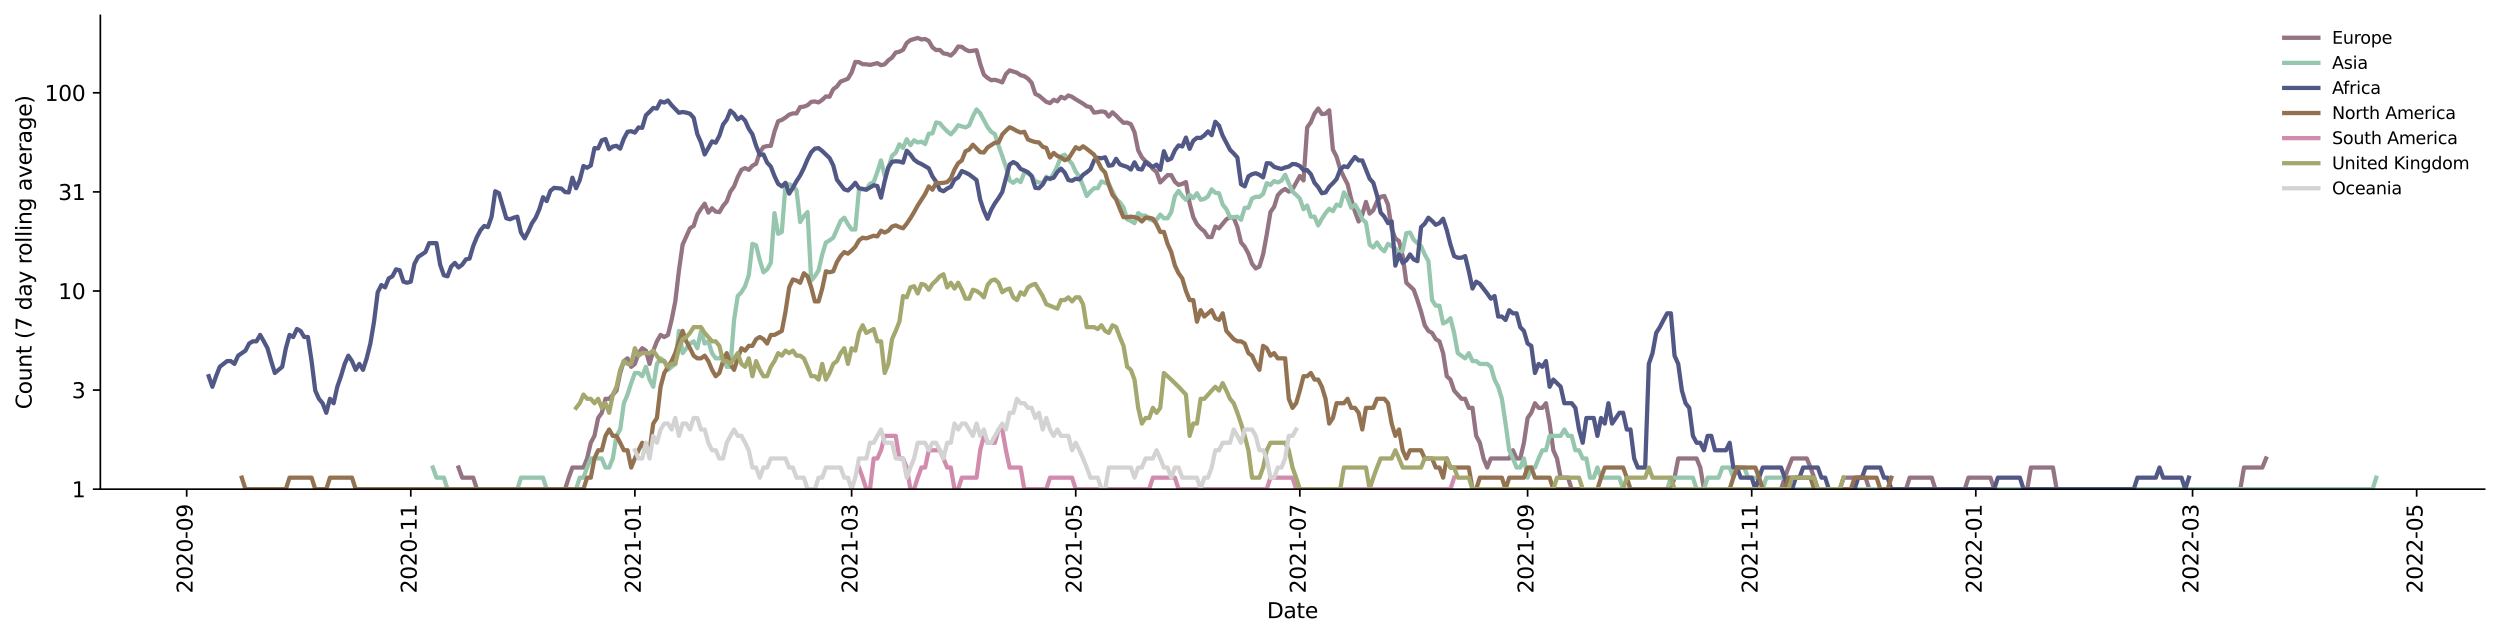 <?xml version="1.0" encoding="utf-8" standalone="no"?>
<!DOCTYPE svg PUBLIC "-//W3C//DTD SVG 1.1//EN"
  "http://www.w3.org/Graphics/SVG/1.1/DTD/svg11.dtd">
<svg xmlns:xlink="http://www.w3.org/1999/xlink" width="1170.166pt" height="298.621pt" viewBox="0 0 1170.166 298.621" xmlns="http://www.w3.org/2000/svg" version="1.1">
 <defs>
  <style type="text/css">*{stroke-linejoin: round; stroke-linecap: butt}</style>
 </defs>
 <g id="figure_1">
  <g id="patch_1">
   <path d="M 0 298.621 
L 1170.166 298.621 
L 1170.166 0 
L 0 0 
z
" style="fill: #ffffff"/>
  </g>
  <g id="axes_1">
   <g id="patch_2">
    <path d="M 46.966 228.96 
L 1162.966 228.96 
L 1162.966 7.2 
L 46.966 7.2 
z
" style="fill: #ffffff"/>
   </g>
   <g id="matplotlib.axis_1">
    <g id="xtick_1">
     <g id="line2d_1">
      <defs>
       <path id="m3bd61f43ca" d="M 0 0 
L 0 3.5 
" style="stroke: #000000; stroke-width: 0.8"/>
      </defs>
      <g>
       <use xlink:href="#m3bd61f43ca" x="87.375" y="228.96" style="stroke: #000000; stroke-width: 0.8"/>
      </g>
     </g>
     <g id="text_1">
      <!-- 2020-09 -->
      <g transform="translate(90.135 277.743)rotate(-90)scale(0.1 -0.1)">
       <defs>
        <path id="DejaVuSans-32" d="M 1228 531 
L 3431 531 
L 3431 0 
L 469 0 
L 469 531 
Q 828 903 1448 1529 
Q 2069 2156 2228 2338 
Q 2531 2678 2651 2914 
Q 2772 3150 2772 3378 
Q 2772 3750 2511 3984 
Q 2250 4219 1831 4219 
Q 1534 4219 1204 4116 
Q 875 4013 500 3803 
L 500 4441 
Q 881 4594 1212 4672 
Q 1544 4750 1819 4750 
Q 2544 4750 2975 4387 
Q 3406 4025 3406 3419 
Q 3406 3131 3298 2873 
Q 3191 2616 2906 2266 
Q 2828 2175 2409 1742 
Q 1991 1309 1228 531 
z
" transform="scale(0.016)"/>
        <path id="DejaVuSans-30" d="M 2034 4250 
Q 1547 4250 1301 3770 
Q 1056 3291 1056 2328 
Q 1056 1369 1301 889 
Q 1547 409 2034 409 
Q 2525 409 2770 889 
Q 3016 1369 3016 2328 
Q 3016 3291 2770 3770 
Q 2525 4250 2034 4250 
z
M 2034 4750 
Q 2819 4750 3233 4129 
Q 3647 3509 3647 2328 
Q 3647 1150 3233 529 
Q 2819 -91 2034 -91 
Q 1250 -91 836 529 
Q 422 1150 422 2328 
Q 422 3509 836 4129 
Q 1250 4750 2034 4750 
z
" transform="scale(0.016)"/>
        <path id="DejaVuSans-2d" d="M 313 2009 
L 1997 2009 
L 1997 1497 
L 313 1497 
L 313 2009 
z
" transform="scale(0.016)"/>
        <path id="DejaVuSans-39" d="M 703 97 
L 703 672 
Q 941 559 1184 500 
Q 1428 441 1663 441 
Q 2288 441 2617 861 
Q 2947 1281 2994 2138 
Q 2813 1869 2534 1725 
Q 2256 1581 1919 1581 
Q 1219 1581 811 2004 
Q 403 2428 403 3163 
Q 403 3881 828 4315 
Q 1253 4750 1959 4750 
Q 2769 4750 3195 4129 
Q 3622 3509 3622 2328 
Q 3622 1225 3098 567 
Q 2575 -91 1691 -91 
Q 1453 -91 1209 -44 
Q 966 3 703 97 
z
M 1959 2075 
Q 2384 2075 2632 2365 
Q 2881 2656 2881 3163 
Q 2881 3666 2632 3958 
Q 2384 4250 1959 4250 
Q 1534 4250 1286 3958 
Q 1038 3666 1038 3163 
Q 1038 2656 1286 2365 
Q 1534 2075 1959 2075 
z
" transform="scale(0.016)"/>
       </defs>
       <use xlink:href="#DejaVuSans-32"/>
       <use xlink:href="#DejaVuSans-30" x="63.623"/>
       <use xlink:href="#DejaVuSans-32" x="127.246"/>
       <use xlink:href="#DejaVuSans-30" x="190.869"/>
       <use xlink:href="#DejaVuSans-2d" x="254.492"/>
       <use xlink:href="#DejaVuSans-30" x="290.576"/>
       <use xlink:href="#DejaVuSans-39" x="354.199"/>
      </g>
     </g>
    </g>
    <g id="xtick_2">
     <g id="line2d_2">
      <g>
       <use xlink:href="#m3bd61f43ca" x="192.269" y="228.96" style="stroke: #000000; stroke-width: 0.8"/>
      </g>
     </g>
     <g id="text_2">
      <!-- 2020-11 -->
      <g transform="translate(195.029 277.743)rotate(-90)scale(0.1 -0.1)">
       <defs>
        <path id="DejaVuSans-31" d="M 794 531 
L 1825 531 
L 1825 4091 
L 703 3866 
L 703 4441 
L 1819 4666 
L 2450 4666 
L 2450 531 
L 3481 531 
L 3481 0 
L 794 0 
L 794 531 
z
" transform="scale(0.016)"/>
       </defs>
       <use xlink:href="#DejaVuSans-32"/>
       <use xlink:href="#DejaVuSans-30" x="63.623"/>
       <use xlink:href="#DejaVuSans-32" x="127.246"/>
       <use xlink:href="#DejaVuSans-30" x="190.869"/>
       <use xlink:href="#DejaVuSans-2d" x="254.492"/>
       <use xlink:href="#DejaVuSans-31" x="290.576"/>
       <use xlink:href="#DejaVuSans-31" x="354.199"/>
      </g>
     </g>
    </g>
    <g id="xtick_3">
     <g id="line2d_3">
      <g>
       <use xlink:href="#m3bd61f43ca" x="297.163" y="228.96" style="stroke: #000000; stroke-width: 0.8"/>
      </g>
     </g>
     <g id="text_3">
      <!-- 2021-01 -->
      <g transform="translate(299.922 277.743)rotate(-90)scale(0.1 -0.1)">
       <use xlink:href="#DejaVuSans-32"/>
       <use xlink:href="#DejaVuSans-30" x="63.623"/>
       <use xlink:href="#DejaVuSans-32" x="127.246"/>
       <use xlink:href="#DejaVuSans-31" x="190.869"/>
       <use xlink:href="#DejaVuSans-2d" x="254.492"/>
       <use xlink:href="#DejaVuSans-30" x="290.576"/>
       <use xlink:href="#DejaVuSans-31" x="354.199"/>
      </g>
     </g>
    </g>
    <g id="xtick_4">
     <g id="line2d_4">
      <g>
       <use xlink:href="#m3bd61f43ca" x="398.617" y="228.96" style="stroke: #000000; stroke-width: 0.8"/>
      </g>
     </g>
     <g id="text_4">
      <!-- 2021-03 -->
      <g transform="translate(401.377 277.743)rotate(-90)scale(0.1 -0.1)">
       <defs>
        <path id="DejaVuSans-33" d="M 2597 2516 
Q 3050 2419 3304 2112 
Q 3559 1806 3559 1356 
Q 3559 666 3084 287 
Q 2609 -91 1734 -91 
Q 1441 -91 1130 -33 
Q 819 25 488 141 
L 488 750 
Q 750 597 1062 519 
Q 1375 441 1716 441 
Q 2309 441 2620 675 
Q 2931 909 2931 1356 
Q 2931 1769 2642 2001 
Q 2353 2234 1838 2234 
L 1294 2234 
L 1294 2753 
L 1863 2753 
Q 2328 2753 2575 2939 
Q 2822 3125 2822 3475 
Q 2822 3834 2567 4026 
Q 2313 4219 1838 4219 
Q 1578 4219 1281 4162 
Q 984 4106 628 3988 
L 628 4550 
Q 988 4650 1302 4700 
Q 1616 4750 1894 4750 
Q 2613 4750 3031 4423 
Q 3450 4097 3450 3541 
Q 3450 3153 3228 2886 
Q 3006 2619 2597 2516 
z
" transform="scale(0.016)"/>
       </defs>
       <use xlink:href="#DejaVuSans-32"/>
       <use xlink:href="#DejaVuSans-30" x="63.623"/>
       <use xlink:href="#DejaVuSans-32" x="127.246"/>
       <use xlink:href="#DejaVuSans-31" x="190.869"/>
       <use xlink:href="#DejaVuSans-2d" x="254.492"/>
       <use xlink:href="#DejaVuSans-30" x="290.576"/>
       <use xlink:href="#DejaVuSans-33" x="354.199"/>
      </g>
     </g>
    </g>
    <g id="xtick_5">
     <g id="line2d_5">
      <g>
       <use xlink:href="#m3bd61f43ca" x="503.511" y="228.96" style="stroke: #000000; stroke-width: 0.8"/>
      </g>
     </g>
     <g id="text_5">
      <!-- 2021-05 -->
      <g transform="translate(506.27 277.743)rotate(-90)scale(0.1 -0.1)">
       <defs>
        <path id="DejaVuSans-35" d="M 691 4666 
L 3169 4666 
L 3169 4134 
L 1269 4134 
L 1269 2991 
Q 1406 3038 1543 3061 
Q 1681 3084 1819 3084 
Q 2600 3084 3056 2656 
Q 3513 2228 3513 1497 
Q 3513 744 3044 326 
Q 2575 -91 1722 -91 
Q 1428 -91 1123 -41 
Q 819 9 494 109 
L 494 744 
Q 775 591 1075 516 
Q 1375 441 1709 441 
Q 2250 441 2565 725 
Q 2881 1009 2881 1497 
Q 2881 1984 2565 2268 
Q 2250 2553 1709 2553 
Q 1456 2553 1204 2497 
Q 953 2441 691 2322 
L 691 4666 
z
" transform="scale(0.016)"/>
       </defs>
       <use xlink:href="#DejaVuSans-32"/>
       <use xlink:href="#DejaVuSans-30" x="63.623"/>
       <use xlink:href="#DejaVuSans-32" x="127.246"/>
       <use xlink:href="#DejaVuSans-31" x="190.869"/>
       <use xlink:href="#DejaVuSans-2d" x="254.492"/>
       <use xlink:href="#DejaVuSans-30" x="290.576"/>
       <use xlink:href="#DejaVuSans-35" x="354.199"/>
      </g>
     </g>
    </g>
    <g id="xtick_6">
     <g id="line2d_6">
      <g>
       <use xlink:href="#m3bd61f43ca" x="608.405" y="228.96" style="stroke: #000000; stroke-width: 0.8"/>
      </g>
     </g>
     <g id="text_6">
      <!-- 2021-07 -->
      <g transform="translate(611.164 277.743)rotate(-90)scale(0.1 -0.1)">
       <defs>
        <path id="DejaVuSans-37" d="M 525 4666 
L 3525 4666 
L 3525 4397 
L 1831 0 
L 1172 0 
L 2766 4134 
L 525 4134 
L 525 4666 
z
" transform="scale(0.016)"/>
       </defs>
       <use xlink:href="#DejaVuSans-32"/>
       <use xlink:href="#DejaVuSans-30" x="63.623"/>
       <use xlink:href="#DejaVuSans-32" x="127.246"/>
       <use xlink:href="#DejaVuSans-31" x="190.869"/>
       <use xlink:href="#DejaVuSans-2d" x="254.492"/>
       <use xlink:href="#DejaVuSans-30" x="290.576"/>
       <use xlink:href="#DejaVuSans-37" x="354.199"/>
      </g>
     </g>
    </g>
    <g id="xtick_7">
     <g id="line2d_7">
      <g>
       <use xlink:href="#m3bd61f43ca" x="715.018" y="228.96" style="stroke: #000000; stroke-width: 0.8"/>
      </g>
     </g>
     <g id="text_7">
      <!-- 2021-09 -->
      <g transform="translate(717.777 277.743)rotate(-90)scale(0.1 -0.1)">
       <use xlink:href="#DejaVuSans-32"/>
       <use xlink:href="#DejaVuSans-30" x="63.623"/>
       <use xlink:href="#DejaVuSans-32" x="127.246"/>
       <use xlink:href="#DejaVuSans-31" x="190.869"/>
       <use xlink:href="#DejaVuSans-2d" x="254.492"/>
       <use xlink:href="#DejaVuSans-30" x="290.576"/>
       <use xlink:href="#DejaVuSans-39" x="354.199"/>
      </g>
     </g>
    </g>
    <g id="xtick_8">
     <g id="line2d_8">
      <g>
       <use xlink:href="#m3bd61f43ca" x="819.912" y="228.96" style="stroke: #000000; stroke-width: 0.8"/>
      </g>
     </g>
     <g id="text_8">
      <!-- 2021-11 -->
      <g transform="translate(822.671 277.743)rotate(-90)scale(0.1 -0.1)">
       <use xlink:href="#DejaVuSans-32"/>
       <use xlink:href="#DejaVuSans-30" x="63.623"/>
       <use xlink:href="#DejaVuSans-32" x="127.246"/>
       <use xlink:href="#DejaVuSans-31" x="190.869"/>
       <use xlink:href="#DejaVuSans-2d" x="254.492"/>
       <use xlink:href="#DejaVuSans-31" x="290.576"/>
       <use xlink:href="#DejaVuSans-31" x="354.199"/>
      </g>
     </g>
    </g>
    <g id="xtick_9">
     <g id="line2d_9">
      <g>
       <use xlink:href="#m3bd61f43ca" x="924.805" y="228.96" style="stroke: #000000; stroke-width: 0.8"/>
      </g>
     </g>
     <g id="text_9">
      <!-- 2022-01 -->
      <g transform="translate(927.565 277.743)rotate(-90)scale(0.1 -0.1)">
       <use xlink:href="#DejaVuSans-32"/>
       <use xlink:href="#DejaVuSans-30" x="63.623"/>
       <use xlink:href="#DejaVuSans-32" x="127.246"/>
       <use xlink:href="#DejaVuSans-32" x="190.869"/>
       <use xlink:href="#DejaVuSans-2d" x="254.492"/>
       <use xlink:href="#DejaVuSans-30" x="290.576"/>
       <use xlink:href="#DejaVuSans-31" x="354.199"/>
      </g>
     </g>
    </g>
    <g id="xtick_10">
     <g id="line2d_10">
      <g>
       <use xlink:href="#m3bd61f43ca" x="1026.26" y="228.96" style="stroke: #000000; stroke-width: 0.8"/>
      </g>
     </g>
     <g id="text_10">
      <!-- 2022-03 -->
      <g transform="translate(1029.019 277.743)rotate(-90)scale(0.1 -0.1)">
       <use xlink:href="#DejaVuSans-32"/>
       <use xlink:href="#DejaVuSans-30" x="63.623"/>
       <use xlink:href="#DejaVuSans-32" x="127.246"/>
       <use xlink:href="#DejaVuSans-32" x="190.869"/>
       <use xlink:href="#DejaVuSans-2d" x="254.492"/>
       <use xlink:href="#DejaVuSans-30" x="290.576"/>
       <use xlink:href="#DejaVuSans-33" x="354.199"/>
      </g>
     </g>
    </g>
    <g id="xtick_11">
     <g id="line2d_11">
      <g>
       <use xlink:href="#m3bd61f43ca" x="1131.154" y="228.96" style="stroke: #000000; stroke-width: 0.8"/>
      </g>
     </g>
     <g id="text_11">
      <!-- 2022-05 -->
      <g transform="translate(1133.913 277.743)rotate(-90)scale(0.1 -0.1)">
       <use xlink:href="#DejaVuSans-32"/>
       <use xlink:href="#DejaVuSans-30" x="63.623"/>
       <use xlink:href="#DejaVuSans-32" x="127.246"/>
       <use xlink:href="#DejaVuSans-32" x="190.869"/>
       <use xlink:href="#DejaVuSans-2d" x="254.492"/>
       <use xlink:href="#DejaVuSans-30" x="290.576"/>
       <use xlink:href="#DejaVuSans-35" x="354.199"/>
      </g>
     </g>
    </g>
    <g id="text_12">
     <!-- Date -->
     <g transform="translate(593.015 289.341)scale(0.1 -0.1)">
      <defs>
       <path id="DejaVuSans-44" d="M 1259 4147 
L 1259 519 
L 2022 519 
Q 2988 519 3436 956 
Q 3884 1394 3884 2338 
Q 3884 3275 3436 3711 
Q 2988 4147 2022 4147 
L 1259 4147 
z
M 628 4666 
L 1925 4666 
Q 3281 4666 3915 4102 
Q 4550 3538 4550 2338 
Q 4550 1131 3912 565 
Q 3275 0 1925 0 
L 628 0 
L 628 4666 
z
" transform="scale(0.016)"/>
       <path id="DejaVuSans-61" d="M 2194 1759 
Q 1497 1759 1228 1600 
Q 959 1441 959 1056 
Q 959 750 1161 570 
Q 1363 391 1709 391 
Q 2188 391 2477 730 
Q 2766 1069 2766 1631 
L 2766 1759 
L 2194 1759 
z
M 3341 1997 
L 3341 0 
L 2766 0 
L 2766 531 
Q 2569 213 2275 61 
Q 1981 -91 1556 -91 
Q 1019 -91 701 211 
Q 384 513 384 1019 
Q 384 1609 779 1909 
Q 1175 2209 1959 2209 
L 2766 2209 
L 2766 2266 
Q 2766 2663 2505 2880 
Q 2244 3097 1772 3097 
Q 1472 3097 1187 3025 
Q 903 2953 641 2809 
L 641 3341 
Q 956 3463 1253 3523 
Q 1550 3584 1831 3584 
Q 2591 3584 2966 3190 
Q 3341 2797 3341 1997 
z
" transform="scale(0.016)"/>
       <path id="DejaVuSans-74" d="M 1172 4494 
L 1172 3500 
L 2356 3500 
L 2356 3053 
L 1172 3053 
L 1172 1153 
Q 1172 725 1289 603 
Q 1406 481 1766 481 
L 2356 481 
L 2356 0 
L 1766 0 
Q 1100 0 847 248 
Q 594 497 594 1153 
L 594 3053 
L 172 3053 
L 172 3500 
L 594 3500 
L 594 4494 
L 1172 4494 
z
" transform="scale(0.016)"/>
       <path id="DejaVuSans-65" d="M 3597 1894 
L 3597 1613 
L 953 1613 
Q 991 1019 1311 708 
Q 1631 397 2203 397 
Q 2534 397 2845 478 
Q 3156 559 3463 722 
L 3463 178 
Q 3153 47 2828 -22 
Q 2503 -91 2169 -91 
Q 1331 -91 842 396 
Q 353 884 353 1716 
Q 353 2575 817 3079 
Q 1281 3584 2069 3584 
Q 2775 3584 3186 3129 
Q 3597 2675 3597 1894 
z
M 3022 2063 
Q 3016 2534 2758 2815 
Q 2500 3097 2075 3097 
Q 1594 3097 1305 2825 
Q 1016 2553 972 2059 
L 3022 2063 
z
" transform="scale(0.016)"/>
      </defs>
      <use xlink:href="#DejaVuSans-44"/>
      <use xlink:href="#DejaVuSans-61" x="77.002"/>
      <use xlink:href="#DejaVuSans-74" x="138.281"/>
      <use xlink:href="#DejaVuSans-65" x="177.49"/>
     </g>
    </g>
   </g>
   <g id="matplotlib.axis_2">
    <g id="ytick_1">
     <g id="line2d_12">
      <defs>
       <path id="me5800329bf" d="M 0 0 
L -3.5 0 
" style="stroke: #000000; stroke-width: 0.8"/>
      </defs>
      <g>
       <use xlink:href="#me5800329bf" x="46.966" y="228.96" style="stroke: #000000; stroke-width: 0.8"/>
      </g>
     </g>
     <g id="text_13">
      <!-- 1 -->
      <g transform="translate(33.603 232.759)scale(0.1 -0.1)">
       <use xlink:href="#DejaVuSans-31"/>
      </g>
     </g>
    </g>
    <g id="ytick_2">
     <g id="line2d_13">
      <g>
       <use xlink:href="#me5800329bf" x="46.966" y="182.579" style="stroke: #000000; stroke-width: 0.8"/>
      </g>
     </g>
     <g id="text_14">
      <!-- 3 -->
      <g transform="translate(33.603 186.378)scale(0.1 -0.1)">
       <use xlink:href="#DejaVuSans-33"/>
      </g>
     </g>
    </g>
    <g id="ytick_3">
     <g id="line2d_14">
      <g>
       <use xlink:href="#me5800329bf" x="46.966" y="136.198" style="stroke: #000000; stroke-width: 0.8"/>
      </g>
     </g>
     <g id="text_15">
      <!-- 10 -->
      <g transform="translate(27.241 139.997)scale(0.1 -0.1)">
       <use xlink:href="#DejaVuSans-31"/>
       <use xlink:href="#DejaVuSans-30" x="63.623"/>
      </g>
     </g>
    </g>
    <g id="ytick_4">
     <g id="line2d_15">
      <g>
       <use xlink:href="#me5800329bf" x="46.966" y="89.817" style="stroke: #000000; stroke-width: 0.8"/>
      </g>
     </g>
     <g id="text_16">
      <!-- 31 -->
      <g transform="translate(27.241 93.616)scale(0.1 -0.1)">
       <use xlink:href="#DejaVuSans-33"/>
       <use xlink:href="#DejaVuSans-31" x="63.623"/>
      </g>
     </g>
    </g>
    <g id="ytick_5">
     <g id="line2d_16">
      <g>
       <use xlink:href="#me5800329bf" x="46.966" y="43.436" style="stroke: #000000; stroke-width: 0.8"/>
      </g>
     </g>
     <g id="text_17">
      <!-- 100 -->
      <g transform="translate(20.878 47.235)scale(0.1 -0.1)">
       <use xlink:href="#DejaVuSans-31"/>
       <use xlink:href="#DejaVuSans-30" x="63.623"/>
       <use xlink:href="#DejaVuSans-30" x="127.246"/>
      </g>
     </g>
    </g>
    <g id="text_18">
     <!-- Count (7 day rolling average) -->
     <g transform="translate(14.798 191.548)rotate(-90)scale(0.1 -0.1)">
      <defs>
       <path id="DejaVuSans-43" d="M 4122 4306 
L 4122 3641 
Q 3803 3938 3442 4084 
Q 3081 4231 2675 4231 
Q 1875 4231 1450 3742 
Q 1025 3253 1025 2328 
Q 1025 1406 1450 917 
Q 1875 428 2675 428 
Q 3081 428 3442 575 
Q 3803 722 4122 1019 
L 4122 359 
Q 3791 134 3420 21 
Q 3050 -91 2638 -91 
Q 1578 -91 968 557 
Q 359 1206 359 2328 
Q 359 3453 968 4101 
Q 1578 4750 2638 4750 
Q 3056 4750 3426 4639 
Q 3797 4528 4122 4306 
z
" transform="scale(0.016)"/>
       <path id="DejaVuSans-6f" d="M 1959 3097 
Q 1497 3097 1228 2736 
Q 959 2375 959 1747 
Q 959 1119 1226 758 
Q 1494 397 1959 397 
Q 2419 397 2687 759 
Q 2956 1122 2956 1747 
Q 2956 2369 2687 2733 
Q 2419 3097 1959 3097 
z
M 1959 3584 
Q 2709 3584 3137 3096 
Q 3566 2609 3566 1747 
Q 3566 888 3137 398 
Q 2709 -91 1959 -91 
Q 1206 -91 779 398 
Q 353 888 353 1747 
Q 353 2609 779 3096 
Q 1206 3584 1959 3584 
z
" transform="scale(0.016)"/>
       <path id="DejaVuSans-75" d="M 544 1381 
L 544 3500 
L 1119 3500 
L 1119 1403 
Q 1119 906 1312 657 
Q 1506 409 1894 409 
Q 2359 409 2629 706 
Q 2900 1003 2900 1516 
L 2900 3500 
L 3475 3500 
L 3475 0 
L 2900 0 
L 2900 538 
Q 2691 219 2414 64 
Q 2138 -91 1772 -91 
Q 1169 -91 856 284 
Q 544 659 544 1381 
z
M 1991 3584 
L 1991 3584 
z
" transform="scale(0.016)"/>
       <path id="DejaVuSans-6e" d="M 3513 2113 
L 3513 0 
L 2938 0 
L 2938 2094 
Q 2938 2591 2744 2837 
Q 2550 3084 2163 3084 
Q 1697 3084 1428 2787 
Q 1159 2491 1159 1978 
L 1159 0 
L 581 0 
L 581 3500 
L 1159 3500 
L 1159 2956 
Q 1366 3272 1645 3428 
Q 1925 3584 2291 3584 
Q 2894 3584 3203 3211 
Q 3513 2838 3513 2113 
z
" transform="scale(0.016)"/>
       <path id="DejaVuSans-20" transform="scale(0.016)"/>
       <path id="DejaVuSans-28" d="M 1984 4856 
Q 1566 4138 1362 3434 
Q 1159 2731 1159 2009 
Q 1159 1288 1364 580 
Q 1569 -128 1984 -844 
L 1484 -844 
Q 1016 -109 783 600 
Q 550 1309 550 2009 
Q 550 2706 781 3412 
Q 1013 4119 1484 4856 
L 1984 4856 
z
" transform="scale(0.016)"/>
       <path id="DejaVuSans-64" d="M 2906 2969 
L 2906 4863 
L 3481 4863 
L 3481 0 
L 2906 0 
L 2906 525 
Q 2725 213 2448 61 
Q 2172 -91 1784 -91 
Q 1150 -91 751 415 
Q 353 922 353 1747 
Q 353 2572 751 3078 
Q 1150 3584 1784 3584 
Q 2172 3584 2448 3432 
Q 2725 3281 2906 2969 
z
M 947 1747 
Q 947 1113 1208 752 
Q 1469 391 1925 391 
Q 2381 391 2643 752 
Q 2906 1113 2906 1747 
Q 2906 2381 2643 2742 
Q 2381 3103 1925 3103 
Q 1469 3103 1208 2742 
Q 947 2381 947 1747 
z
" transform="scale(0.016)"/>
       <path id="DejaVuSans-79" d="M 2059 -325 
Q 1816 -950 1584 -1140 
Q 1353 -1331 966 -1331 
L 506 -1331 
L 506 -850 
L 844 -850 
Q 1081 -850 1212 -737 
Q 1344 -625 1503 -206 
L 1606 56 
L 191 3500 
L 800 3500 
L 1894 763 
L 2988 3500 
L 3597 3500 
L 2059 -325 
z
" transform="scale(0.016)"/>
       <path id="DejaVuSans-72" d="M 2631 2963 
Q 2534 3019 2420 3045 
Q 2306 3072 2169 3072 
Q 1681 3072 1420 2755 
Q 1159 2438 1159 1844 
L 1159 0 
L 581 0 
L 581 3500 
L 1159 3500 
L 1159 2956 
Q 1341 3275 1631 3429 
Q 1922 3584 2338 3584 
Q 2397 3584 2469 3576 
Q 2541 3569 2628 3553 
L 2631 2963 
z
" transform="scale(0.016)"/>
       <path id="DejaVuSans-6c" d="M 603 4863 
L 1178 4863 
L 1178 0 
L 603 0 
L 603 4863 
z
" transform="scale(0.016)"/>
       <path id="DejaVuSans-69" d="M 603 3500 
L 1178 3500 
L 1178 0 
L 603 0 
L 603 3500 
z
M 603 4863 
L 1178 4863 
L 1178 4134 
L 603 4134 
L 603 4863 
z
" transform="scale(0.016)"/>
       <path id="DejaVuSans-67" d="M 2906 1791 
Q 2906 2416 2648 2759 
Q 2391 3103 1925 3103 
Q 1463 3103 1205 2759 
Q 947 2416 947 1791 
Q 947 1169 1205 825 
Q 1463 481 1925 481 
Q 2391 481 2648 825 
Q 2906 1169 2906 1791 
z
M 3481 434 
Q 3481 -459 3084 -895 
Q 2688 -1331 1869 -1331 
Q 1566 -1331 1297 -1286 
Q 1028 -1241 775 -1147 
L 775 -588 
Q 1028 -725 1275 -790 
Q 1522 -856 1778 -856 
Q 2344 -856 2625 -561 
Q 2906 -266 2906 331 
L 2906 616 
Q 2728 306 2450 153 
Q 2172 0 1784 0 
Q 1141 0 747 490 
Q 353 981 353 1791 
Q 353 2603 747 3093 
Q 1141 3584 1784 3584 
Q 2172 3584 2450 3431 
Q 2728 3278 2906 2969 
L 2906 3500 
L 3481 3500 
L 3481 434 
z
" transform="scale(0.016)"/>
       <path id="DejaVuSans-76" d="M 191 3500 
L 800 3500 
L 1894 563 
L 2988 3500 
L 3597 3500 
L 2284 0 
L 1503 0 
L 191 3500 
z
" transform="scale(0.016)"/>
       <path id="DejaVuSans-29" d="M 513 4856 
L 1013 4856 
Q 1481 4119 1714 3412 
Q 1947 2706 1947 2009 
Q 1947 1309 1714 600 
Q 1481 -109 1013 -844 
L 513 -844 
Q 928 -128 1133 580 
Q 1338 1288 1338 2009 
Q 1338 2731 1133 3434 
Q 928 4138 513 4856 
z
" transform="scale(0.016)"/>
      </defs>
      <use xlink:href="#DejaVuSans-43"/>
      <use xlink:href="#DejaVuSans-6f" x="69.824"/>
      <use xlink:href="#DejaVuSans-75" x="131.006"/>
      <use xlink:href="#DejaVuSans-6e" x="194.385"/>
      <use xlink:href="#DejaVuSans-74" x="257.764"/>
      <use xlink:href="#DejaVuSans-20" x="296.973"/>
      <use xlink:href="#DejaVuSans-28" x="328.76"/>
      <use xlink:href="#DejaVuSans-37" x="367.773"/>
      <use xlink:href="#DejaVuSans-20" x="431.396"/>
      <use xlink:href="#DejaVuSans-64" x="463.184"/>
      <use xlink:href="#DejaVuSans-61" x="526.66"/>
      <use xlink:href="#DejaVuSans-79" x="587.939"/>
      <use xlink:href="#DejaVuSans-20" x="647.119"/>
      <use xlink:href="#DejaVuSans-72" x="678.906"/>
      <use xlink:href="#DejaVuSans-6f" x="717.77"/>
      <use xlink:href="#DejaVuSans-6c" x="778.951"/>
      <use xlink:href="#DejaVuSans-6c" x="806.734"/>
      <use xlink:href="#DejaVuSans-69" x="834.518"/>
      <use xlink:href="#DejaVuSans-6e" x="862.301"/>
      <use xlink:href="#DejaVuSans-67" x="925.68"/>
      <use xlink:href="#DejaVuSans-20" x="989.156"/>
      <use xlink:href="#DejaVuSans-61" x="1020.943"/>
      <use xlink:href="#DejaVuSans-76" x="1082.223"/>
      <use xlink:href="#DejaVuSans-65" x="1141.402"/>
      <use xlink:href="#DejaVuSans-72" x="1202.926"/>
      <use xlink:href="#DejaVuSans-61" x="1244.039"/>
      <use xlink:href="#DejaVuSans-67" x="1305.318"/>
      <use xlink:href="#DejaVuSans-65" x="1368.795"/>
      <use xlink:href="#DejaVuSans-29" x="1430.318"/>
     </g>
    </g>
   </g>
   <g id="line2d_17">
    <path d="M 214.624 218.836 
L 216.343 223.581 
L 221.502 223.581 
L 223.221 228.96 
L 264.491 228.96 
L 266.211 223.581 
L 267.93 218.836 
L 273.089 218.836 
L 274.808 214.591 
L 276.528 207.246 
L 278.248 204.021 
L 279.967 195.656 
L 281.687 193.214 
L 283.406 186.667 
L 285.126 186.667 
L 288.565 182.827 
L 290.285 174.577 
L 292.004 169.011 
L 293.724 167.732 
L 295.443 171.698 
L 297.163 170.332 
L 298.882 165.29 
L 300.602 162.987 
L 302.322 164.122 
L 304.041 170.332 
L 305.761 164.122 
L 307.48 159.763 
L 309.2 156.777 
L 310.919 157.748 
L 312.639 156.777 
L 314.359 149.753 
L 316.078 141.087 
L 317.798 126.523 
L 319.517 114.484 
L 322.956 106.86 
L 324.676 105.764 
L 326.396 100.452 
L 328.115 97.704 
L 329.835 95.34 
L 331.554 99.515 
L 333.274 97.483 
L 334.993 99.054 
L 336.713 99.284 
L 338.432 96.397 
L 340.152 94.309 
L 341.872 89.7 
L 343.591 87.237 
L 345.311 82.873 
L 347.03 79.495 
L 348.75 78.659 
L 350.469 79.495 
L 352.189 77.57 
L 353.909 76.641 
L 355.628 71.36 
L 357.348 68.796 
L 359.067 68.366 
L 360.787 68.259 
L 362.506 61.595 
L 364.226 56.75 
L 365.946 56.114 
L 367.665 55.025 
L 369.385 53.667 
L 371.104 53.078 
L 372.824 53.078 
L 374.543 50.119 
L 376.263 49.915 
L 377.983 49.245 
L 379.702 47.68 
L 381.422 47.489 
L 383.141 47.937 
L 384.861 46.732 
L 386.58 45.14 
L 388.3 45.26 
L 390.02 41.745 
L 391.739 40.495 
L 393.459 38.157 
L 395.178 37.556 
L 396.898 36.817 
L 398.617 33.943 
L 400.337 28.986 
L 402.057 29.107 
L 403.776 30.045 
L 405.496 30.087 
L 407.215 30.377 
L 410.654 29.553 
L 412.374 30.502 
L 414.094 30.087 
L 415.813 28.229 
L 417.533 26.948 
L 419.252 24.573 
L 420.972 24.214 
L 422.691 23.331 
L 424.411 20.109 
L 426.13 18.777 
L 429.57 17.76 
L 431.289 18.466 
L 433.009 18.25 
L 434.728 19.153 
L 436.448 22.16 
L 438.167 23.436 
L 439.887 23.366 
L 441.607 25.008 
L 443.326 25.264 
L 445.046 26.003 
L 446.765 24.357 
L 448.485 21.789 
L 450.204 21.924 
L 451.924 23.226 
L 453.644 23.965 
L 457.083 23.506 
L 458.802 29.922 
L 460.522 34.956 
L 462.241 36.476 
L 463.961 37.556 
L 465.681 37.357 
L 467.4 37.855 
L 469.12 38.563 
L 470.839 34.677 
L 472.559 32.955 
L 475.998 34.034 
L 477.718 35.19 
L 479.437 35.661 
L 481.157 36.817 
L 482.876 38.767 
L 484.596 43.957 
L 486.315 44.782 
L 489.755 47.68 
L 491.474 48.26 
L 493.194 46.732 
L 494.913 47.425 
L 496.633 45.321 
L 498.352 46.112 
L 500.072 44.663 
L 501.792 45.321 
L 503.511 46.483 
L 506.95 48.52 
L 508.67 49.78 
L 510.389 50.119 
L 512.109 52.714 
L 513.828 52.497 
L 515.548 52.138 
L 517.268 52.425 
L 518.987 54.567 
L 520.707 52.569 
L 522.426 54.115 
L 524.146 55.878 
L 525.865 57.477 
L 527.585 57.396 
L 529.305 58.135 
L 531.024 61.867 
L 532.744 70.337 
L 534.463 73.608 
L 536.183 75.477 
L 537.902 76.641 
L 539.622 79.075 
L 541.342 80.494 
L 543.061 85.401 
L 546.5 81.964 
L 548.22 81.964 
L 549.939 85.076 
L 551.659 86.56 
L 553.379 86.059 
L 555.098 85.239 
L 556.818 95.132 
L 558.537 101.654 
L 560.257 104.961 
L 561.976 106.86 
L 563.696 108.274 
L 565.416 110.95 
L 567.135 110.95 
L 568.855 106.035 
L 570.574 106.86 
L 574.013 102.643 
L 575.733 101.654 
L 577.453 101.899 
L 579.172 106.308 
L 580.892 113.489 
L 582.611 115.504 
L 584.331 118.728 
L 586.05 123.473 
L 587.77 125.628 
L 589.49 124.752 
L 591.209 119.103 
L 592.929 109.739 
L 594.648 99.284 
L 596.368 96.828 
L 598.087 91.368 
L 599.807 89.519 
L 601.526 88.45 
L 603.246 89.7 
L 604.966 88.626 
L 608.405 82.416 
L 610.124 84.434 
L 611.844 59.655 
L 613.563 57.233 
L 615.283 53.151 
L 617.003 50.804 
L 618.722 53.371 
L 620.442 53.224 
L 622.161 51.642 
L 623.881 70.002 
L 625.6 73.366 
L 627.32 79.215 
L 629.04 82.873 
L 630.759 86.225 
L 632.479 93.305 
L 634.198 99.054 
L 635.918 103.657 
L 637.637 100.452 
L 639.357 94.513 
L 641.077 99.981 
L 642.796 98.374 
L 644.516 94.309 
L 646.235 92.131 
L 647.955 91.748 
L 649.674 95.76 
L 651.394 107.139 
L 653.114 111.57 
L 654.833 112.839 
L 656.553 119.863 
L 658.272 132.358 
L 661.711 135.626 
L 663.431 140.442 
L 665.151 145.913 
L 666.87 152.246 
L 668.59 154.903 
L 670.309 155.829 
L 672.029 158.743 
L 673.748 159.763 
L 675.468 165.29 
L 677.188 176.097 
L 678.907 177.677 
L 680.627 182.827 
L 684.066 186.667 
L 685.785 186.667 
L 687.505 190.911 
L 689.224 190.911 
L 690.944 204.021 
L 692.664 207.246 
L 694.383 214.591 
L 696.103 218.836 
L 697.822 214.591 
L 706.42 214.591 
L 708.14 210.751 
L 709.859 214.591 
L 711.579 214.591 
L 713.298 207.246 
L 715.018 195.656 
L 716.738 193.214 
L 718.457 188.733 
L 720.177 190.911 
L 721.896 190.911 
L 723.616 188.733 
L 725.335 198.256 
L 727.055 210.751 
L 728.775 214.591 
L 730.494 223.581 
L 733.933 223.581 
L 735.653 228.96 
L 782.081 228.96 
L 783.801 223.581 
L 785.52 214.591 
L 794.118 214.591 
L 795.838 218.836 
L 797.557 228.96 
L 833.668 228.96 
L 835.388 223.581 
L 837.107 218.836 
L 838.827 214.591 
L 845.705 214.591 
L 847.425 218.836 
L 849.144 223.581 
L 850.864 228.96 
L 861.181 228.96 
L 862.901 223.581 
L 873.218 223.581 
L 874.938 228.96 
L 892.134 228.96 
L 893.853 223.581 
L 904.171 223.581 
L 905.89 228.96 
L 919.647 228.96 
L 921.366 223.581 
L 931.684 223.581 
L 933.403 228.96 
L 948.879 228.96 
L 950.599 218.836 
L 960.916 218.836 
L 962.636 228.96 
L 1048.614 228.96 
L 1050.334 218.836 
L 1058.932 218.836 
L 1060.651 214.591 
L 1060.651 214.591 
" clip-path="url(#p41c1fcced4)" style="fill: none; stroke: #947383; stroke-width: 2; stroke-linecap: square"/>
   </g>
   <g id="line2d_18">
    <path d="M 202.587 218.836 
L 204.306 223.581 
L 207.745 223.581 
L 209.465 228.96 
L 242.137 228.96 
L 243.856 223.581 
L 254.174 223.581 
L 255.893 228.96 
L 269.65 228.96 
L 271.369 223.581 
L 273.089 223.581 
L 274.808 218.836 
L 276.528 214.591 
L 281.687 214.591 
L 283.406 218.836 
L 285.126 218.836 
L 286.845 214.591 
L 288.565 204.021 
L 290.285 201.036 
L 292.004 188.733 
L 293.724 184.701 
L 295.443 179.322 
L 297.163 174.577 
L 298.882 174.577 
L 300.602 176.097 
L 302.322 171.698 
L 304.041 177.677 
L 305.761 181.036 
L 307.48 170.332 
L 309.2 167.732 
L 310.919 169.011 
L 312.639 173.112 
L 316.078 170.332 
L 317.798 154.903 
L 319.517 165.29 
L 322.956 160.809 
L 324.676 159.763 
L 326.396 162.987 
L 328.115 154.903 
L 329.835 160.809 
L 331.554 159.763 
L 333.274 165.29 
L 334.993 167.732 
L 336.713 167.732 
L 338.432 166.492 
L 340.152 171.698 
L 341.872 171.698 
L 343.591 149.753 
L 345.311 138.568 
L 347.03 136.777 
L 348.75 133.959 
L 350.469 128.853 
L 352.189 114.149 
L 353.909 114.821 
L 355.628 121.829 
L 357.348 127.439 
L 359.067 126.073 
L 360.787 123.056 
L 362.506 99.747 
L 364.226 109.441 
L 365.946 108.562 
L 367.665 86.56 
L 369.385 86.225 
L 371.104 87.066 
L 372.824 88.981 
L 374.543 103.914 
L 376.263 101.169 
L 377.983 99.284 
L 379.702 131.325 
L 381.422 129.335 
L 383.141 126.523 
L 384.861 119.103 
L 386.58 113.489 
L 388.3 112.518 
L 390.02 111.259 
L 393.459 103.401 
L 395.178 101.899 
L 396.898 104.961 
L 398.617 107.419 
L 400.337 107.419 
L 402.057 88.803 
L 403.776 88.45 
L 405.496 88.626 
L 407.215 86.059 
L 408.935 85.239 
L 410.654 80.494 
L 412.374 75.096 
L 414.094 82.265 
L 415.813 78.659 
L 417.533 72.885 
L 419.252 71.475 
L 420.972 67.52 
L 422.691 69.23 
L 424.411 65.183 
L 426.13 67.941 
L 427.85 65.679 
L 429.57 66.692 
L 431.289 66.284 
L 433.009 67.416 
L 434.728 62.601 
L 436.448 62.416 
L 438.167 57.314 
L 439.887 57.641 
L 441.607 59.741 
L 443.326 61.415 
L 445.046 62.88 
L 446.765 61.057 
L 448.485 58.635 
L 451.924 59.655 
L 453.644 58.719 
L 455.363 54.492 
L 457.083 51.22 
L 458.802 53.005 
L 462.241 59.484 
L 463.961 61.685 
L 465.681 62.787 
L 467.4 68.259 
L 469.12 73.004 
L 470.839 78.111 
L 472.559 84.434 
L 474.278 85.565 
L 475.998 84.117 
L 477.718 85.239 
L 479.437 80.783 
L 481.157 81.075 
L 482.876 82.265 
L 484.596 84.915 
L 486.315 85.401 
L 488.035 85.729 
L 489.755 82.72 
L 491.474 83.96 
L 493.194 81.222 
L 494.913 77.704 
L 496.633 73.124 
L 498.352 72.409 
L 500.072 74.719 
L 501.792 76.641 
L 503.511 80.349 
L 505.231 82.72 
L 506.95 87.066 
L 508.67 91.748 
L 510.389 89.7 
L 512.109 88.099 
L 513.828 88.099 
L 515.548 84.915 
L 517.268 85.565 
L 518.987 86.059 
L 522.426 93.107 
L 524.146 94.718 
L 525.865 97.045 
L 527.585 102.643 
L 529.305 103.401 
L 531.024 104.434 
L 532.744 99.747 
L 534.463 100.929 
L 536.183 100.929 
L 537.902 102.643 
L 539.622 103.147 
L 541.342 102.894 
L 543.061 100.452 
L 544.781 102.146 
L 546.5 102.146 
L 548.22 99.284 
L 549.939 91.748 
L 551.659 89.339 
L 553.379 91.748 
L 555.098 93.504 
L 556.818 91.179 
L 558.537 92.714 
L 560.257 90.433 
L 561.976 93.504 
L 563.696 93.107 
L 565.416 91.939 
L 567.135 88.626 
L 568.855 90.248 
L 570.574 90.433 
L 572.294 95.76 
L 574.013 97.926 
L 575.733 101.654 
L 577.453 101.654 
L 579.172 101.411 
L 580.892 102.894 
L 582.611 97.264 
L 584.331 97.264 
L 586.05 92.91 
L 587.77 92.131 
L 589.49 92.131 
L 591.209 90.804 
L 592.929 85.729 
L 594.648 86.56 
L 596.368 84.754 
L 598.087 85.401 
L 599.807 84.594 
L 601.526 81.815 
L 604.966 89.7 
L 606.685 91.179 
L 608.405 92.91 
L 610.124 97.926 
L 611.844 96.184 
L 613.563 101.411 
L 615.283 101.411 
L 617.003 105.494 
L 618.722 102.394 
L 620.442 99.747 
L 622.161 97.704 
L 623.881 98.826 
L 625.6 95.76 
L 627.32 96.397 
L 629.04 90.065 
L 630.759 92.714 
L 632.479 97.264 
L 634.198 95.76 
L 635.918 98.599 
L 637.637 102.643 
L 639.357 104.173 
L 641.077 114.484 
L 642.796 115.85 
L 644.516 113.489 
L 646.235 116.198 
L 647.955 117.625 
L 649.674 114.149 
L 653.114 116.198 
L 654.833 118.357 
L 656.553 117.263 
L 658.272 109.146 
L 659.992 108.853 
L 661.711 112.2 
L 663.431 113.818 
L 665.151 115.161 
L 666.87 119.103 
L 668.59 122.234 
L 670.309 140.442 
L 672.029 143.085 
L 673.748 143.085 
L 675.468 151.398 
L 677.188 150.567 
L 678.907 148.955 
L 680.627 155.829 
L 682.346 165.29 
L 685.785 167.732 
L 687.505 165.29 
L 689.224 169.011 
L 690.944 169.011 
L 692.664 170.332 
L 696.103 170.332 
L 697.822 171.698 
L 699.542 177.677 
L 701.261 181.036 
L 702.981 186.667 
L 704.701 198.256 
L 706.42 210.751 
L 708.14 214.591 
L 709.859 218.836 
L 711.579 218.836 
L 713.298 214.591 
L 715.018 223.581 
L 716.738 218.836 
L 718.457 218.836 
L 720.177 214.591 
L 721.896 210.751 
L 723.616 210.751 
L 725.335 204.021 
L 730.494 204.021 
L 732.214 201.036 
L 733.933 204.021 
L 735.653 204.021 
L 737.372 210.751 
L 739.092 210.751 
L 740.812 214.591 
L 742.531 214.591 
L 744.251 223.581 
L 745.97 223.581 
L 747.69 218.836 
L 749.409 223.581 
L 758.007 223.581 
L 759.727 228.96 
L 780.362 228.96 
L 782.081 223.581 
L 792.399 223.581 
L 794.118 228.96 
L 797.557 228.96 
L 799.277 223.581 
L 804.436 223.581 
L 806.155 218.836 
L 809.594 218.836 
L 811.314 223.581 
L 813.033 218.836 
L 816.473 218.836 
L 818.192 223.581 
L 823.351 223.581 
L 825.07 228.96 
L 826.79 223.581 
L 837.107 223.581 
L 838.827 228.96 
L 1110.519 228.96 
L 1112.238 223.581 
L 1112.238 223.581 
" clip-path="url(#p41c1fcced4)" style="fill: none; stroke: #96c6ad; stroke-width: 2; stroke-linecap: square"/>
   </g>
   <g id="line2d_19">
    <path d="M 97.693 176.097 
L 99.412 181.036 
L 101.132 176.097 
L 102.852 171.698 
L 106.291 169.011 
L 108.01 169.011 
L 109.73 170.332 
L 111.449 166.492 
L 114.889 164.122 
L 116.608 160.809 
L 118.328 159.763 
L 120.047 159.763 
L 121.767 156.777 
L 123.486 159.763 
L 125.206 162.987 
L 126.926 169.011 
L 128.645 174.577 
L 132.084 171.698 
L 133.804 162.987 
L 135.523 156.777 
L 137.243 157.748 
L 138.963 153.998 
L 140.682 154.903 
L 142.402 157.748 
L 144.121 157.748 
L 145.841 169.011 
L 147.56 182.827 
L 149.28 186.667 
L 151 188.733 
L 152.719 193.214 
L 154.439 186.667 
L 156.158 188.733 
L 157.878 181.036 
L 159.597 176.097 
L 161.317 170.332 
L 163.037 166.492 
L 164.756 169.011 
L 166.476 173.112 
L 168.195 170.332 
L 169.915 173.112 
L 171.634 167.732 
L 173.354 160.809 
L 175.073 150.567 
L 176.793 136.777 
L 178.513 133.418 
L 180.232 134.507 
L 181.952 130.318 
L 183.671 129.335 
L 185.391 126.073 
L 187.11 126.523 
L 188.83 131.838 
L 190.55 132.358 
L 192.269 131.838 
L 193.989 123.473 
L 195.708 120.249 
L 199.147 117.989 
L 200.867 113.818 
L 204.306 113.818 
L 206.026 123.895 
L 207.745 128.853 
L 209.465 129.335 
L 211.184 124.752 
L 212.904 123.056 
L 214.624 125.188 
L 216.343 123.895 
L 218.063 121.428 
L 219.782 121.031 
L 221.502 115.161 
L 223.221 110.95 
L 224.941 107.702 
L 226.661 105.764 
L 228.38 106.308 
L 230.1 101.411 
L 231.819 89.519 
L 233.539 90.433 
L 236.978 102.146 
L 238.698 102.643 
L 240.417 101.899 
L 242.137 101.411 
L 243.856 108.853 
L 245.576 111.57 
L 247.295 108.274 
L 249.015 104.434 
L 250.734 101.899 
L 252.454 97.926 
L 254.174 92.325 
L 255.893 94.107 
L 257.613 89.339 
L 259.332 87.925 
L 262.771 88.274 
L 264.491 89.882 
L 266.211 90.065 
L 267.93 83.18 
L 269.65 88.099 
L 271.369 84.276 
L 273.089 77.704 
L 274.808 78.521 
L 276.528 77.436 
L 278.248 69.339 
L 279.967 69.449 
L 281.687 65.679 
L 283.406 65.084 
L 285.126 69.891 
L 286.845 68.58 
L 288.565 68.259 
L 290.285 69.559 
L 292.004 64.887 
L 293.724 61.685 
L 295.443 61.415 
L 297.163 62.049 
L 298.882 59.655 
L 300.602 59.828 
L 302.322 53.965 
L 304.041 52.353 
L 305.761 50.528 
L 307.48 50.804 
L 309.2 47.425 
L 310.919 48.001 
L 312.639 47.046 
L 314.359 49.245 
L 317.798 52.787 
L 319.517 52.425 
L 321.237 52.714 
L 322.956 53.224 
L 324.676 55.102 
L 326.396 62.787 
L 328.115 66.692 
L 329.835 72.291 
L 333.274 66.182 
L 334.993 66.794 
L 336.713 63.538 
L 338.432 58.301 
L 340.152 56.035 
L 341.872 51.783 
L 343.591 53.298 
L 345.311 55.957 
L 347.03 54.643 
L 348.75 56.431 
L 350.469 60.262 
L 352.189 62.88 
L 353.909 68.259 
L 355.628 72.409 
L 357.348 72.291 
L 359.067 76.119 
L 360.787 77.975 
L 362.506 82.416 
L 364.226 86.059 
L 365.946 87.237 
L 367.665 85.565 
L 369.385 90.618 
L 371.104 87.925 
L 372.824 84.754 
L 374.543 82.114 
L 376.263 78.659 
L 377.983 74.594 
L 379.702 71.245 
L 381.422 69.559 
L 383.141 69.339 
L 384.861 70.675 
L 388.3 73.975 
L 390.02 77.436 
L 391.739 84.117 
L 395.178 88.626 
L 396.898 89.16 
L 398.617 87.58 
L 400.337 85.565 
L 402.057 88.099 
L 405.496 88.803 
L 408.935 86.728 
L 410.654 87.066 
L 412.374 92.519 
L 414.094 84.754 
L 415.813 78.247 
L 417.533 75.732 
L 419.252 75.477 
L 420.972 75.604 
L 422.691 76.119 
L 424.411 70.562 
L 426.13 72.291 
L 427.85 74.719 
L 429.57 75.99 
L 431.289 76.772 
L 434.728 78.797 
L 436.448 82.568 
L 438.167 85.076 
L 439.887 88.803 
L 441.607 89.519 
L 443.326 88.274 
L 445.046 87.408 
L 446.765 84.117 
L 448.485 83.026 
L 450.204 80.063 
L 451.924 80.783 
L 453.644 81.666 
L 457.083 84.276 
L 458.802 93.504 
L 460.522 98.599 
L 462.241 102.394 
L 463.961 98.149 
L 465.681 95.132 
L 467.4 92.714 
L 469.12 89.882 
L 472.559 77.036 
L 474.278 75.861 
L 475.998 76.772 
L 477.718 79.075 
L 479.437 79.778 
L 481.157 80.638 
L 482.876 82.416 
L 484.596 87.925 
L 486.315 88.099 
L 488.035 86.392 
L 489.755 83.335 
L 491.474 83.646 
L 493.194 83.18 
L 494.913 80.494 
L 496.633 78.936 
L 498.352 80.783 
L 500.072 84.276 
L 501.792 84.594 
L 503.511 83.646 
L 505.231 83.96 
L 506.95 81.815 
L 508.67 80.638 
L 510.389 79.215 
L 512.109 75.096 
L 513.828 73.853 
L 515.548 74.098 
L 517.268 73.608 
L 518.987 77.57 
L 520.707 77.302 
L 522.426 74.345 
L 524.146 76.904 
L 525.865 77.57 
L 527.585 78.111 
L 529.305 79.355 
L 531.024 75.99 
L 532.744 79.075 
L 534.463 79.355 
L 536.183 75.861 
L 537.902 77.302 
L 539.622 78.111 
L 541.342 77.036 
L 543.061 79.495 
L 544.781 70.788 
L 546.5 74.97 
L 548.22 74.222 
L 549.939 70.337 
L 551.659 68.047 
L 553.379 68.58 
L 555.098 64.4 
L 556.818 69.669 
L 558.537 65.88 
L 560.257 64.497 
L 561.976 64.594 
L 563.696 63.349 
L 565.416 61.505 
L 567.135 63.255 
L 568.855 56.991 
L 570.574 58.804 
L 572.294 63.538 
L 575.733 70.113 
L 577.453 71.823 
L 579.172 73.73 
L 580.892 86.225 
L 582.611 87.237 
L 584.331 82.568 
L 586.05 81.517 
L 587.77 81.075 
L 589.49 81.815 
L 591.209 83.026 
L 592.929 76.379 
L 594.648 76.51 
L 596.368 78.111 
L 598.087 78.659 
L 599.807 79.075 
L 601.526 78.384 
L 603.246 77.975 
L 604.966 76.772 
L 606.685 76.904 
L 608.405 77.704 
L 610.124 79.636 
L 611.844 79.636 
L 613.563 81.517 
L 615.283 85.565 
L 617.003 87.58 
L 618.722 90.433 
L 620.442 90.065 
L 622.161 87.408 
L 623.881 85.729 
L 625.6 83.802 
L 627.32 79.355 
L 629.04 77.839 
L 630.759 78.247 
L 632.479 75.732 
L 634.198 73.487 
L 635.918 75.096 
L 637.637 75.096 
L 641.077 83.646 
L 642.796 85.565 
L 644.516 91.368 
L 646.235 99.515 
L 647.955 101.411 
L 649.674 104.434 
L 651.394 103.657 
L 653.114 124.321 
L 654.833 119.103 
L 656.553 123.056 
L 658.272 121.829 
L 659.992 119.103 
L 661.711 121.428 
L 663.431 122.234 
L 665.151 106.308 
L 666.87 104.696 
L 668.59 101.899 
L 670.309 103.401 
L 672.029 105.226 
L 673.748 104.434 
L 675.468 102.394 
L 677.188 107.702 
L 678.907 114.484 
L 680.627 119.863 
L 682.346 120.638 
L 684.066 120.638 
L 685.785 119.863 
L 687.505 126.979 
L 689.224 135.063 
L 690.944 131.838 
L 692.664 132.885 
L 696.103 137.366 
L 697.822 139.808 
L 699.542 138.568 
L 701.261 148.173 
L 702.981 148.173 
L 704.701 149.753 
L 706.42 145.187 
L 708.14 146.653 
L 709.859 146.653 
L 711.579 153.112 
L 713.298 154.903 
L 715.018 160.809 
L 716.738 161.883 
L 718.457 174.577 
L 720.177 170.332 
L 721.896 171.698 
L 723.616 169.011 
L 725.335 181.036 
L 727.055 177.677 
L 730.494 181.036 
L 732.214 188.733 
L 735.653 188.733 
L 737.372 190.911 
L 739.092 201.036 
L 740.812 207.246 
L 742.531 195.656 
L 745.97 195.656 
L 747.69 204.021 
L 749.409 195.656 
L 751.129 198.256 
L 752.849 188.733 
L 754.568 198.256 
L 758.007 193.214 
L 759.727 193.214 
L 761.446 201.036 
L 763.166 201.036 
L 764.886 214.591 
L 766.605 218.836 
L 770.044 218.836 
L 771.764 170.332 
L 773.483 165.29 
L 775.203 155.829 
L 776.922 153.112 
L 778.642 149.753 
L 780.362 146.653 
L 782.081 146.653 
L 783.801 166.492 
L 785.52 170.332 
L 787.24 182.827 
L 788.959 188.733 
L 790.679 190.911 
L 792.399 204.021 
L 794.118 207.246 
L 795.838 207.246 
L 797.557 210.751 
L 799.277 204.021 
L 800.996 204.021 
L 802.716 210.751 
L 807.875 210.751 
L 809.594 207.246 
L 811.314 218.836 
L 813.033 218.836 
L 814.753 223.581 
L 819.912 223.581 
L 821.631 228.96 
L 823.351 223.581 
L 825.07 218.836 
L 833.668 218.836 
L 835.388 223.581 
L 837.107 228.96 
L 838.827 228.96 
L 840.547 223.581 
L 842.266 223.581 
L 843.986 218.836 
L 850.864 218.836 
L 852.583 223.581 
L 854.303 223.581 
L 856.023 228.96 
L 868.06 228.96 
L 869.779 223.581 
L 871.499 223.581 
L 873.218 218.836 
L 880.097 218.836 
L 881.816 223.581 
L 883.536 223.581 
L 885.255 228.96 
L 933.403 228.96 
L 935.123 223.581 
L 945.44 223.581 
L 947.16 228.96 
L 998.747 228.96 
L 1000.466 223.581 
L 1009.064 223.581 
L 1010.784 218.836 
L 1012.503 223.581 
L 1021.101 223.581 
L 1022.821 228.96 
L 1024.54 223.581 
L 1024.54 223.581 
" clip-path="url(#p41c1fcced4)" style="fill: none; stroke: #525886; stroke-width: 2; stroke-linecap: square"/>
   </g>
   <g id="line2d_20">
    <path d="M 113.169 223.581 
L 114.889 228.96 
L 133.804 228.96 
L 135.523 223.581 
L 145.841 223.581 
L 147.56 228.96 
L 152.719 228.96 
L 154.439 223.581 
L 164.756 223.581 
L 166.476 228.96 
L 273.089 228.96 
L 274.808 223.581 
L 276.528 223.581 
L 278.248 214.591 
L 279.967 210.751 
L 281.687 210.751 
L 283.406 204.021 
L 285.126 201.036 
L 286.845 204.021 
L 288.565 204.021 
L 290.285 207.246 
L 292.004 210.751 
L 293.724 210.751 
L 295.443 218.836 
L 297.163 214.591 
L 298.882 210.751 
L 300.602 207.246 
L 302.322 210.751 
L 304.041 210.751 
L 305.761 198.256 
L 307.48 195.656 
L 309.2 181.036 
L 310.919 174.577 
L 314.359 169.011 
L 316.078 165.29 
L 317.798 159.763 
L 319.517 154.903 
L 321.237 159.763 
L 322.956 162.987 
L 324.676 166.492 
L 326.396 167.732 
L 328.115 167.732 
L 329.835 166.492 
L 331.554 169.011 
L 333.274 173.112 
L 334.993 176.097 
L 336.713 174.577 
L 338.432 169.011 
L 340.152 165.29 
L 341.872 170.332 
L 343.591 173.112 
L 345.311 167.732 
L 347.03 162.987 
L 348.75 164.122 
L 350.469 161.883 
L 352.189 161.883 
L 353.909 158.743 
L 355.628 157.748 
L 357.348 158.743 
L 359.067 160.809 
L 360.787 156.777 
L 362.506 156.777 
L 365.946 154.903 
L 367.665 145.913 
L 369.385 134.507 
L 371.104 130.818 
L 372.824 131.325 
L 374.543 132.358 
L 376.263 127.905 
L 377.983 129.335 
L 379.702 134.507 
L 381.422 141.087 
L 383.141 141.087 
L 384.861 135.063 
L 386.58 126.979 
L 388.3 127.439 
L 390.02 126.979 
L 391.739 122.643 
L 393.459 119.863 
L 395.178 117.989 
L 396.898 118.728 
L 398.617 117.263 
L 400.337 115.504 
L 402.057 112.518 
L 403.776 111.259 
L 405.496 111.57 
L 408.935 110.34 
L 410.654 110.644 
L 412.374 107.987 
L 414.094 108.853 
L 415.813 107.987 
L 417.533 106.035 
L 419.252 105.494 
L 420.972 106.308 
L 422.691 106.86 
L 424.411 104.696 
L 426.13 102.146 
L 427.85 99.284 
L 429.57 96.184 
L 433.009 90.804 
L 434.728 87.237 
L 436.448 88.803 
L 438.167 85.565 
L 439.887 85.729 
L 441.607 85.565 
L 443.326 85.239 
L 445.046 83.49 
L 446.765 79.355 
L 448.485 76.379 
L 450.204 75.096 
L 451.924 70.788 
L 453.644 70.002 
L 455.363 67.73 
L 458.802 71.245 
L 460.522 71.36 
L 462.241 69.012 
L 465.681 66.794 
L 467.4 66.692 
L 469.12 62.973 
L 470.839 61.146 
L 472.559 59.569 
L 474.278 60.35 
L 475.998 61.325 
L 477.718 62.049 
L 479.437 61.685 
L 481.157 65.281 
L 482.876 65.98 
L 484.596 66.487 
L 486.315 66.692 
L 488.035 68.688 
L 489.755 69.23 
L 491.474 73.73 
L 493.194 71.591 
L 494.913 73.004 
L 496.633 73.73 
L 498.352 74.97 
L 500.072 74.345 
L 503.511 68.904 
L 505.231 69.78 
L 506.95 68.473 
L 508.67 69.669 
L 512.109 72.409 
L 513.828 75.477 
L 515.548 78.936 
L 517.268 80.783 
L 518.987 86.56 
L 520.707 91.179 
L 522.426 93.305 
L 524.146 97.704 
L 525.865 101.654 
L 527.585 101.654 
L 529.305 101.411 
L 531.024 101.654 
L 532.744 102.146 
L 534.463 103.657 
L 536.183 101.899 
L 537.902 101.899 
L 539.622 102.394 
L 541.342 104.961 
L 543.061 108.562 
L 544.781 108.562 
L 546.5 114.149 
L 548.22 117.989 
L 549.939 124.321 
L 551.659 127.905 
L 553.379 130.318 
L 555.098 136.198 
L 556.818 140.442 
L 558.537 140.442 
L 560.257 150.567 
L 561.976 145.187 
L 563.696 148.173 
L 567.135 145.187 
L 568.855 148.955 
L 570.574 149.753 
L 572.294 146.653 
L 574.013 154.903 
L 577.453 158.743 
L 579.172 159.763 
L 580.892 159.763 
L 582.611 160.809 
L 584.331 165.29 
L 586.05 166.492 
L 587.77 170.332 
L 589.49 173.112 
L 591.209 161.883 
L 592.929 162.987 
L 594.648 166.492 
L 596.368 165.29 
L 598.087 167.732 
L 601.526 167.732 
L 603.246 186.667 
L 604.966 190.911 
L 606.685 188.733 
L 608.405 182.827 
L 610.124 176.097 
L 611.844 176.097 
L 613.563 174.577 
L 615.283 177.677 
L 617.003 177.677 
L 618.722 181.036 
L 620.442 186.667 
L 622.161 198.256 
L 623.881 195.656 
L 625.6 188.733 
L 629.04 188.733 
L 630.759 186.667 
L 632.479 190.911 
L 634.198 190.911 
L 635.918 193.214 
L 637.637 201.036 
L 639.357 190.911 
L 642.796 190.911 
L 644.516 186.667 
L 647.955 186.667 
L 649.674 188.733 
L 651.394 198.256 
L 653.114 204.021 
L 654.833 201.036 
L 656.553 210.751 
L 658.272 214.591 
L 659.992 210.751 
L 665.151 210.751 
L 666.87 214.591 
L 670.309 214.591 
L 672.029 218.836 
L 673.748 218.836 
L 675.468 223.581 
L 677.188 214.591 
L 678.907 218.836 
L 687.505 218.836 
L 689.224 228.96 
L 690.944 228.96 
L 692.664 223.581 
L 702.981 223.581 
L 704.701 228.96 
L 706.42 223.581 
L 713.298 223.581 
L 715.018 218.836 
L 716.738 218.836 
L 718.457 223.581 
L 725.335 223.581 
L 727.055 228.96 
L 747.69 228.96 
L 749.409 223.581 
L 751.129 218.836 
L 759.727 218.836 
L 761.446 223.581 
L 763.166 228.96 
L 809.594 228.96 
L 811.314 223.581 
L 813.033 218.836 
L 821.631 218.836 
L 823.351 223.581 
L 825.07 228.96 
L 835.388 228.96 
L 837.107 223.581 
L 847.425 223.581 
L 849.144 228.96 
L 866.34 228.96 
L 868.06 223.581 
L 878.377 223.581 
L 880.097 228.96 
L 883.536 228.96 
L 885.255 223.581 
L 885.255 223.581 
" clip-path="url(#p41c1fcced4)" style="fill: none; stroke: #937252; stroke-width: 2; stroke-linecap: square"/>
   </g>
   <g id="line2d_21">
    <path d="M 402.057 218.836 
L 403.776 223.581 
L 405.496 228.96 
L 407.215 228.96 
L 408.935 214.591 
L 410.654 214.591 
L 412.374 210.751 
L 414.094 204.021 
L 419.252 204.021 
L 420.972 214.591 
L 422.691 214.591 
L 424.411 218.836 
L 426.13 228.96 
L 427.85 228.96 
L 429.57 223.581 
L 431.289 218.836 
L 433.009 218.836 
L 434.728 210.751 
L 439.887 210.751 
L 441.607 214.591 
L 443.326 218.836 
L 445.046 218.836 
L 446.765 228.96 
L 448.485 228.96 
L 450.204 223.581 
L 457.083 223.581 
L 458.802 210.751 
L 460.522 204.021 
L 462.241 207.246 
L 465.681 207.246 
L 467.4 201.036 
L 469.12 201.036 
L 470.839 210.751 
L 472.559 218.836 
L 477.718 218.836 
L 479.437 228.96 
L 489.755 228.96 
L 491.474 223.581 
L 501.792 223.581 
L 503.511 228.96 
L 537.902 228.96 
L 539.622 223.581 
L 549.939 223.581 
L 551.659 228.96 
L 592.929 228.96 
L 594.648 223.581 
L 604.966 223.581 
L 606.685 228.96 
L 678.907 228.96 
L 680.627 223.581 
L 680.627 223.581 
" clip-path="url(#p41c1fcced4)" style="fill: none; stroke: #d18cad; stroke-width: 2; stroke-linecap: square"/>
   </g>
   <g id="line2d_22">
    <path d="M 269.65 190.911 
L 271.369 188.733 
L 273.089 184.701 
L 274.808 186.667 
L 276.528 186.667 
L 278.248 188.733 
L 279.967 186.667 
L 281.687 190.911 
L 283.406 188.733 
L 285.126 193.214 
L 286.845 184.701 
L 288.565 181.036 
L 290.285 173.112 
L 292.004 169.011 
L 293.724 170.332 
L 295.443 170.332 
L 297.163 162.987 
L 298.882 166.492 
L 300.602 165.29 
L 304.041 165.29 
L 305.761 164.122 
L 309.2 169.011 
L 310.919 169.011 
L 312.639 171.698 
L 314.359 170.332 
L 316.078 170.332 
L 317.798 162.987 
L 319.517 158.743 
L 321.237 157.748 
L 322.956 155.829 
L 324.676 153.112 
L 328.115 153.112 
L 329.835 155.829 
L 333.274 159.763 
L 334.993 159.763 
L 336.713 161.883 
L 338.432 169.011 
L 340.152 169.011 
L 341.872 170.332 
L 345.311 165.29 
L 347.03 170.332 
L 348.75 171.698 
L 350.469 167.732 
L 352.189 176.097 
L 353.909 169.011 
L 355.628 173.112 
L 357.348 176.097 
L 359.067 176.097 
L 360.787 171.698 
L 362.506 169.011 
L 364.226 165.29 
L 365.946 166.492 
L 367.665 164.122 
L 369.385 165.29 
L 371.104 164.122 
L 372.824 166.492 
L 374.543 166.492 
L 376.263 167.732 
L 377.983 171.698 
L 379.702 176.097 
L 381.422 176.097 
L 383.141 177.677 
L 384.861 170.332 
L 386.58 177.677 
L 388.3 174.577 
L 390.02 170.332 
L 391.739 169.011 
L 393.459 165.29 
L 395.178 162.987 
L 396.898 170.332 
L 398.617 162.987 
L 400.337 164.122 
L 402.057 155.829 
L 403.776 152.246 
L 405.496 155.829 
L 408.935 153.998 
L 410.654 159.763 
L 412.374 159.763 
L 414.094 174.577 
L 415.813 170.332 
L 417.533 158.743 
L 419.252 154.903 
L 420.972 150.567 
L 422.691 138.568 
L 424.411 139.183 
L 426.13 134.507 
L 427.85 133.959 
L 429.57 137.366 
L 431.289 132.885 
L 433.009 133.418 
L 434.728 135.626 
L 436.448 132.885 
L 438.167 131.325 
L 439.887 129.335 
L 441.607 128.376 
L 443.326 134.507 
L 445.046 132.358 
L 446.765 135.063 
L 448.485 132.358 
L 450.204 135.626 
L 451.924 139.808 
L 453.644 139.808 
L 455.363 135.626 
L 457.083 136.198 
L 458.802 137.366 
L 460.522 139.183 
L 462.241 133.418 
L 463.961 131.325 
L 465.681 130.818 
L 467.4 132.358 
L 469.12 136.777 
L 470.839 135.626 
L 472.559 135.063 
L 474.278 139.183 
L 475.998 140.442 
L 477.718 136.777 
L 479.437 137.962 
L 481.157 134.507 
L 482.876 133.418 
L 484.596 132.885 
L 488.035 138.568 
L 489.755 142.408 
L 494.913 144.474 
L 496.633 140.442 
L 498.352 140.442 
L 500.072 139.183 
L 501.792 141.087 
L 503.511 139.183 
L 505.231 139.183 
L 506.95 142.408 
L 508.67 153.112 
L 512.109 153.112 
L 513.828 153.998 
L 515.548 152.246 
L 517.268 154.903 
L 518.987 155.829 
L 520.707 152.246 
L 522.426 153.112 
L 524.146 157.748 
L 525.865 161.883 
L 527.585 171.698 
L 529.305 173.112 
L 531.024 177.677 
L 532.744 190.911 
L 534.463 198.256 
L 536.183 195.656 
L 537.902 195.656 
L 539.622 190.911 
L 541.342 193.214 
L 543.061 190.911 
L 544.781 174.577 
L 548.22 177.677 
L 551.659 181.036 
L 555.098 184.701 
L 556.818 204.021 
L 558.537 198.256 
L 560.257 198.256 
L 561.976 186.667 
L 563.696 186.667 
L 567.135 182.827 
L 568.855 181.036 
L 570.574 182.827 
L 572.294 179.322 
L 574.013 182.827 
L 575.733 186.667 
L 577.453 188.733 
L 579.172 193.214 
L 580.892 198.256 
L 582.611 204.021 
L 584.331 210.751 
L 586.05 223.581 
L 589.49 223.581 
L 591.209 218.836 
L 592.929 210.751 
L 594.648 207.246 
L 601.526 207.246 
L 603.246 210.751 
L 604.966 218.836 
L 606.685 223.581 
L 608.405 228.96 
L 627.32 228.96 
L 629.04 218.836 
L 639.357 218.836 
L 641.077 228.96 
L 642.796 223.581 
L 644.516 218.836 
L 646.235 214.591 
L 651.394 214.591 
L 653.114 210.751 
L 654.833 214.591 
L 656.553 218.836 
L 665.151 218.836 
L 666.87 214.591 
L 677.188 214.591 
L 678.907 218.836 
L 680.627 218.836 
L 682.346 223.581 
L 687.505 223.581 
L 689.224 228.96 
L 727.055 228.96 
L 728.775 223.581 
L 739.092 223.581 
L 740.812 228.96 
L 759.727 228.96 
L 761.446 223.581 
L 770.044 223.581 
L 771.764 218.836 
L 773.483 223.581 
L 782.081 223.581 
L 783.801 228.96 
L 837.107 228.96 
L 838.827 223.581 
L 849.144 223.581 
L 850.864 228.96 
L 861.181 228.96 
L 862.901 223.581 
L 862.901 223.581 
" clip-path="url(#p41c1fcced4)" style="fill: none; stroke: #a4a86f; stroke-width: 2; stroke-linecap: square"/>
   </g>
   <g id="line2d_23">
    <path d="M 297.163 210.751 
L 298.882 214.591 
L 300.602 214.591 
L 302.322 207.246 
L 304.041 214.591 
L 305.761 204.021 
L 307.48 207.246 
L 309.2 201.036 
L 310.919 198.256 
L 312.639 198.256 
L 314.359 201.036 
L 316.078 195.656 
L 317.798 204.021 
L 319.517 198.256 
L 321.237 198.256 
L 322.956 201.036 
L 324.676 195.656 
L 326.396 195.656 
L 328.115 201.036 
L 329.835 201.036 
L 331.554 207.246 
L 333.274 210.751 
L 334.993 210.751 
L 336.713 214.591 
L 338.432 214.591 
L 340.152 207.246 
L 341.872 204.021 
L 343.591 201.036 
L 345.311 204.021 
L 347.03 204.021 
L 348.75 207.246 
L 350.469 210.751 
L 352.189 218.836 
L 353.909 218.836 
L 355.628 223.581 
L 357.348 218.836 
L 359.067 218.836 
L 360.787 214.591 
L 367.665 214.591 
L 369.385 218.836 
L 371.104 218.836 
L 372.824 223.581 
L 376.263 223.581 
L 377.983 228.96 
L 381.422 228.96 
L 383.141 223.581 
L 384.861 223.581 
L 386.58 218.836 
L 393.459 218.836 
L 395.178 223.581 
L 396.898 223.581 
L 398.617 228.96 
L 400.337 223.581 
L 402.057 214.591 
L 405.496 214.591 
L 407.215 207.246 
L 408.935 207.246 
L 410.654 204.021 
L 412.374 201.036 
L 414.094 207.246 
L 417.533 207.246 
L 419.252 214.591 
L 422.691 214.591 
L 424.411 223.581 
L 426.13 218.836 
L 427.85 214.591 
L 429.57 207.246 
L 433.009 207.246 
L 434.728 210.751 
L 436.448 207.246 
L 438.167 207.246 
L 439.887 210.751 
L 441.607 214.591 
L 443.326 207.246 
L 445.046 207.246 
L 446.765 198.256 
L 448.485 201.036 
L 450.204 198.256 
L 451.924 198.256 
L 455.363 204.021 
L 457.083 198.256 
L 458.802 204.021 
L 460.522 201.036 
L 462.241 207.246 
L 463.961 207.246 
L 465.681 204.021 
L 469.12 198.256 
L 470.839 201.036 
L 472.559 193.214 
L 474.278 193.214 
L 475.998 186.667 
L 477.718 188.733 
L 479.437 188.733 
L 481.157 190.911 
L 482.876 190.911 
L 484.596 195.656 
L 486.315 193.214 
L 488.035 201.036 
L 489.755 195.656 
L 491.474 201.036 
L 493.194 204.021 
L 494.913 201.036 
L 496.633 204.021 
L 500.072 204.021 
L 501.792 210.751 
L 503.511 207.246 
L 505.231 210.751 
L 506.95 214.591 
L 508.67 218.836 
L 510.389 223.581 
L 513.828 223.581 
L 515.548 228.96 
L 517.268 228.96 
L 518.987 218.836 
L 529.305 218.836 
L 531.024 223.581 
L 532.744 218.836 
L 534.463 218.836 
L 536.183 214.591 
L 539.622 214.591 
L 541.342 210.751 
L 543.061 214.591 
L 544.781 218.836 
L 546.5 218.836 
L 548.22 223.581 
L 549.939 218.836 
L 551.659 218.836 
L 553.379 223.581 
L 560.257 223.581 
L 561.976 228.96 
L 563.696 223.581 
L 565.416 223.581 
L 567.135 218.836 
L 568.855 210.751 
L 570.574 210.751 
L 572.294 207.246 
L 575.733 207.246 
L 577.453 201.036 
L 579.172 204.021 
L 580.892 207.246 
L 582.611 201.036 
L 586.05 201.036 
L 587.77 204.021 
L 589.49 210.751 
L 591.209 210.751 
L 592.929 214.591 
L 594.648 223.581 
L 596.368 223.581 
L 598.087 218.836 
L 599.807 218.836 
L 601.526 214.591 
L 603.246 204.021 
L 604.966 204.021 
L 606.685 201.036 
L 606.685 201.036 
" clip-path="url(#p41c1fcced4)" style="fill: none; stroke: #d3d3d3; stroke-width: 2; stroke-linecap: square"/>
   </g>
   <g id="patch_3">
    <path d="M 46.966 228.96 
L 46.966 7.2 
" style="fill: none; stroke: #000000; stroke-width: 0.8; stroke-linejoin: miter; stroke-linecap: square"/>
   </g>
   <g id="patch_4">
    <path d="M 46.966 228.96 
L 1162.966 228.96 
" style="fill: none; stroke: #000000; stroke-width: 0.8; stroke-linejoin: miter; stroke-linecap: square"/>
   </g>
   <g id="legend_1">
    <g id="line2d_24">
     <path d="M 1069.154 17.679 
L 1077.154 17.679 
L 1085.154 17.679 
" style="fill: none; stroke: #947383; stroke-width: 2; stroke-linecap: square"/>
    </g>
    <g id="text_19">
     <!-- Europe -->
     <g transform="translate(1091.554 20.479)scale(0.08 -0.08)">
      <defs>
       <path id="DejaVuSans-45" d="M 628 4666 
L 3578 4666 
L 3578 4134 
L 1259 4134 
L 1259 2753 
L 3481 2753 
L 3481 2222 
L 1259 2222 
L 1259 531 
L 3634 531 
L 3634 0 
L 628 0 
L 628 4666 
z
" transform="scale(0.016)"/>
       <path id="DejaVuSans-70" d="M 1159 525 
L 1159 -1331 
L 581 -1331 
L 581 3500 
L 1159 3500 
L 1159 2969 
Q 1341 3281 1617 3432 
Q 1894 3584 2278 3584 
Q 2916 3584 3314 3078 
Q 3713 2572 3713 1747 
Q 3713 922 3314 415 
Q 2916 -91 2278 -91 
Q 1894 -91 1617 61 
Q 1341 213 1159 525 
z
M 3116 1747 
Q 3116 2381 2855 2742 
Q 2594 3103 2138 3103 
Q 1681 3103 1420 2742 
Q 1159 2381 1159 1747 
Q 1159 1113 1420 752 
Q 1681 391 2138 391 
Q 2594 391 2855 752 
Q 3116 1113 3116 1747 
z
" transform="scale(0.016)"/>
      </defs>
      <use xlink:href="#DejaVuSans-45"/>
      <use xlink:href="#DejaVuSans-75" x="63.184"/>
      <use xlink:href="#DejaVuSans-72" x="126.562"/>
      <use xlink:href="#DejaVuSans-6f" x="165.426"/>
      <use xlink:href="#DejaVuSans-70" x="226.607"/>
      <use xlink:href="#DejaVuSans-65" x="290.084"/>
     </g>
    </g>
    <g id="line2d_25">
     <path d="M 1069.154 29.421 
L 1077.154 29.421 
L 1085.154 29.421 
" style="fill: none; stroke: #96c6ad; stroke-width: 2; stroke-linecap: square"/>
    </g>
    <g id="text_20">
     <!-- Asia -->
     <g transform="translate(1091.554 32.221)scale(0.08 -0.08)">
      <defs>
       <path id="DejaVuSans-41" d="M 2188 4044 
L 1331 1722 
L 3047 1722 
L 2188 4044 
z
M 1831 4666 
L 2547 4666 
L 4325 0 
L 3669 0 
L 3244 1197 
L 1141 1197 
L 716 0 
L 50 0 
L 1831 4666 
z
" transform="scale(0.016)"/>
       <path id="DejaVuSans-73" d="M 2834 3397 
L 2834 2853 
Q 2591 2978 2328 3040 
Q 2066 3103 1784 3103 
Q 1356 3103 1142 2972 
Q 928 2841 928 2578 
Q 928 2378 1081 2264 
Q 1234 2150 1697 2047 
L 1894 2003 
Q 2506 1872 2764 1633 
Q 3022 1394 3022 966 
Q 3022 478 2636 193 
Q 2250 -91 1575 -91 
Q 1294 -91 989 -36 
Q 684 19 347 128 
L 347 722 
Q 666 556 975 473 
Q 1284 391 1588 391 
Q 1994 391 2212 530 
Q 2431 669 2431 922 
Q 2431 1156 2273 1281 
Q 2116 1406 1581 1522 
L 1381 1569 
Q 847 1681 609 1914 
Q 372 2147 372 2553 
Q 372 3047 722 3315 
Q 1072 3584 1716 3584 
Q 2034 3584 2315 3537 
Q 2597 3491 2834 3397 
z
" transform="scale(0.016)"/>
      </defs>
      <use xlink:href="#DejaVuSans-41"/>
      <use xlink:href="#DejaVuSans-73" x="68.408"/>
      <use xlink:href="#DejaVuSans-69" x="120.508"/>
      <use xlink:href="#DejaVuSans-61" x="148.291"/>
     </g>
    </g>
    <g id="line2d_26">
     <path d="M 1069.154 41.164 
L 1077.154 41.164 
L 1085.154 41.164 
" style="fill: none; stroke: #525886; stroke-width: 2; stroke-linecap: square"/>
    </g>
    <g id="text_21">
     <!-- Africa -->
     <g transform="translate(1091.554 43.964)scale(0.08 -0.08)">
      <defs>
       <path id="DejaVuSans-66" d="M 2375 4863 
L 2375 4384 
L 1825 4384 
Q 1516 4384 1395 4259 
Q 1275 4134 1275 3809 
L 1275 3500 
L 2222 3500 
L 2222 3053 
L 1275 3053 
L 1275 0 
L 697 0 
L 697 3053 
L 147 3053 
L 147 3500 
L 697 3500 
L 697 3744 
Q 697 4328 969 4595 
Q 1241 4863 1831 4863 
L 2375 4863 
z
" transform="scale(0.016)"/>
       <path id="DejaVuSans-63" d="M 3122 3366 
L 3122 2828 
Q 2878 2963 2633 3030 
Q 2388 3097 2138 3097 
Q 1578 3097 1268 2742 
Q 959 2388 959 1747 
Q 959 1106 1268 751 
Q 1578 397 2138 397 
Q 2388 397 2633 464 
Q 2878 531 3122 666 
L 3122 134 
Q 2881 22 2623 -34 
Q 2366 -91 2075 -91 
Q 1284 -91 818 406 
Q 353 903 353 1747 
Q 353 2603 823 3093 
Q 1294 3584 2113 3584 
Q 2378 3584 2631 3529 
Q 2884 3475 3122 3366 
z
" transform="scale(0.016)"/>
      </defs>
      <use xlink:href="#DejaVuSans-41"/>
      <use xlink:href="#DejaVuSans-66" x="64.783"/>
      <use xlink:href="#DejaVuSans-72" x="99.988"/>
      <use xlink:href="#DejaVuSans-69" x="141.102"/>
      <use xlink:href="#DejaVuSans-63" x="168.885"/>
      <use xlink:href="#DejaVuSans-61" x="223.865"/>
     </g>
    </g>
    <g id="line2d_27">
     <path d="M 1069.154 52.906 
L 1077.154 52.906 
L 1085.154 52.906 
" style="fill: none; stroke: #937252; stroke-width: 2; stroke-linecap: square"/>
    </g>
    <g id="text_22">
     <!-- North America -->
     <g transform="translate(1091.554 55.706)scale(0.08 -0.08)">
      <defs>
       <path id="DejaVuSans-4e" d="M 628 4666 
L 1478 4666 
L 3547 763 
L 3547 4666 
L 4159 4666 
L 4159 0 
L 3309 0 
L 1241 3903 
L 1241 0 
L 628 0 
L 628 4666 
z
" transform="scale(0.016)"/>
       <path id="DejaVuSans-68" d="M 3513 2113 
L 3513 0 
L 2938 0 
L 2938 2094 
Q 2938 2591 2744 2837 
Q 2550 3084 2163 3084 
Q 1697 3084 1428 2787 
Q 1159 2491 1159 1978 
L 1159 0 
L 581 0 
L 581 4863 
L 1159 4863 
L 1159 2956 
Q 1366 3272 1645 3428 
Q 1925 3584 2291 3584 
Q 2894 3584 3203 3211 
Q 3513 2838 3513 2113 
z
" transform="scale(0.016)"/>
       <path id="DejaVuSans-6d" d="M 3328 2828 
Q 3544 3216 3844 3400 
Q 4144 3584 4550 3584 
Q 5097 3584 5394 3201 
Q 5691 2819 5691 2113 
L 5691 0 
L 5113 0 
L 5113 2094 
Q 5113 2597 4934 2840 
Q 4756 3084 4391 3084 
Q 3944 3084 3684 2787 
Q 3425 2491 3425 1978 
L 3425 0 
L 2847 0 
L 2847 2094 
Q 2847 2600 2669 2842 
Q 2491 3084 2119 3084 
Q 1678 3084 1418 2786 
Q 1159 2488 1159 1978 
L 1159 0 
L 581 0 
L 581 3500 
L 1159 3500 
L 1159 2956 
Q 1356 3278 1631 3431 
Q 1906 3584 2284 3584 
Q 2666 3584 2933 3390 
Q 3200 3197 3328 2828 
z
" transform="scale(0.016)"/>
      </defs>
      <use xlink:href="#DejaVuSans-4e"/>
      <use xlink:href="#DejaVuSans-6f" x="74.805"/>
      <use xlink:href="#DejaVuSans-72" x="135.986"/>
      <use xlink:href="#DejaVuSans-74" x="177.1"/>
      <use xlink:href="#DejaVuSans-68" x="216.309"/>
      <use xlink:href="#DejaVuSans-20" x="279.688"/>
      <use xlink:href="#DejaVuSans-41" x="311.475"/>
      <use xlink:href="#DejaVuSans-6d" x="379.883"/>
      <use xlink:href="#DejaVuSans-65" x="477.295"/>
      <use xlink:href="#DejaVuSans-72" x="538.818"/>
      <use xlink:href="#DejaVuSans-69" x="579.932"/>
      <use xlink:href="#DejaVuSans-63" x="607.715"/>
      <use xlink:href="#DejaVuSans-61" x="662.695"/>
     </g>
    </g>
    <g id="line2d_28">
     <path d="M 1069.154 64.649 
L 1077.154 64.649 
L 1085.154 64.649 
" style="fill: none; stroke: #d18cad; stroke-width: 2; stroke-linecap: square"/>
    </g>
    <g id="text_23">
     <!-- South America -->
     <g transform="translate(1091.554 67.449)scale(0.08 -0.08)">
      <defs>
       <path id="DejaVuSans-53" d="M 3425 4513 
L 3425 3897 
Q 3066 4069 2747 4153 
Q 2428 4238 2131 4238 
Q 1616 4238 1336 4038 
Q 1056 3838 1056 3469 
Q 1056 3159 1242 3001 
Q 1428 2844 1947 2747 
L 2328 2669 
Q 3034 2534 3370 2195 
Q 3706 1856 3706 1288 
Q 3706 609 3251 259 
Q 2797 -91 1919 -91 
Q 1588 -91 1214 -16 
Q 841 59 441 206 
L 441 856 
Q 825 641 1194 531 
Q 1563 422 1919 422 
Q 2459 422 2753 634 
Q 3047 847 3047 1241 
Q 3047 1584 2836 1778 
Q 2625 1972 2144 2069 
L 1759 2144 
Q 1053 2284 737 2584 
Q 422 2884 422 3419 
Q 422 4038 858 4394 
Q 1294 4750 2059 4750 
Q 2388 4750 2728 4690 
Q 3069 4631 3425 4513 
z
" transform="scale(0.016)"/>
      </defs>
      <use xlink:href="#DejaVuSans-53"/>
      <use xlink:href="#DejaVuSans-6f" x="63.477"/>
      <use xlink:href="#DejaVuSans-75" x="124.658"/>
      <use xlink:href="#DejaVuSans-74" x="188.037"/>
      <use xlink:href="#DejaVuSans-68" x="227.246"/>
      <use xlink:href="#DejaVuSans-20" x="290.625"/>
      <use xlink:href="#DejaVuSans-41" x="322.412"/>
      <use xlink:href="#DejaVuSans-6d" x="390.82"/>
      <use xlink:href="#DejaVuSans-65" x="488.232"/>
      <use xlink:href="#DejaVuSans-72" x="549.756"/>
      <use xlink:href="#DejaVuSans-69" x="590.869"/>
      <use xlink:href="#DejaVuSans-63" x="618.652"/>
      <use xlink:href="#DejaVuSans-61" x="673.633"/>
     </g>
    </g>
    <g id="line2d_29">
     <path d="M 1069.154 76.391 
L 1077.154 76.391 
L 1085.154 76.391 
" style="fill: none; stroke: #a4a86f; stroke-width: 2; stroke-linecap: square"/>
    </g>
    <g id="text_24">
     <!-- United Kingdom -->
     <g transform="translate(1091.554 79.191)scale(0.08 -0.08)">
      <defs>
       <path id="DejaVuSans-55" d="M 556 4666 
L 1191 4666 
L 1191 1831 
Q 1191 1081 1462 751 
Q 1734 422 2344 422 
Q 2950 422 3222 751 
Q 3494 1081 3494 1831 
L 3494 4666 
L 4128 4666 
L 4128 1753 
Q 4128 841 3676 375 
Q 3225 -91 2344 -91 
Q 1459 -91 1007 375 
Q 556 841 556 1753 
L 556 4666 
z
" transform="scale(0.016)"/>
       <path id="DejaVuSans-4b" d="M 628 4666 
L 1259 4666 
L 1259 2694 
L 3353 4666 
L 4166 4666 
L 1850 2491 
L 4331 0 
L 3500 0 
L 1259 2247 
L 1259 0 
L 628 0 
L 628 4666 
z
" transform="scale(0.016)"/>
      </defs>
      <use xlink:href="#DejaVuSans-55"/>
      <use xlink:href="#DejaVuSans-6e" x="73.193"/>
      <use xlink:href="#DejaVuSans-69" x="136.572"/>
      <use xlink:href="#DejaVuSans-74" x="164.355"/>
      <use xlink:href="#DejaVuSans-65" x="203.564"/>
      <use xlink:href="#DejaVuSans-64" x="265.088"/>
      <use xlink:href="#DejaVuSans-20" x="328.564"/>
      <use xlink:href="#DejaVuSans-4b" x="360.352"/>
      <use xlink:href="#DejaVuSans-69" x="425.928"/>
      <use xlink:href="#DejaVuSans-6e" x="453.711"/>
      <use xlink:href="#DejaVuSans-67" x="517.09"/>
      <use xlink:href="#DejaVuSans-64" x="580.566"/>
      <use xlink:href="#DejaVuSans-6f" x="644.043"/>
      <use xlink:href="#DejaVuSans-6d" x="705.225"/>
     </g>
    </g>
    <g id="line2d_30">
     <path d="M 1069.154 88.134 
L 1077.154 88.134 
L 1085.154 88.134 
" style="fill: none; stroke: #d3d3d3; stroke-width: 2; stroke-linecap: square"/>
    </g>
    <g id="text_25">
     <!-- Oceania -->
     <g transform="translate(1091.554 90.934)scale(0.08 -0.08)">
      <defs>
       <path id="DejaVuSans-4f" d="M 2522 4238 
Q 1834 4238 1429 3725 
Q 1025 3213 1025 2328 
Q 1025 1447 1429 934 
Q 1834 422 2522 422 
Q 3209 422 3611 934 
Q 4013 1447 4013 2328 
Q 4013 3213 3611 3725 
Q 3209 4238 2522 4238 
z
M 2522 4750 
Q 3503 4750 4090 4092 
Q 4678 3434 4678 2328 
Q 4678 1225 4090 567 
Q 3503 -91 2522 -91 
Q 1538 -91 948 565 
Q 359 1222 359 2328 
Q 359 3434 948 4092 
Q 1538 4750 2522 4750 
z
" transform="scale(0.016)"/>
      </defs>
      <use xlink:href="#DejaVuSans-4f"/>
      <use xlink:href="#DejaVuSans-63" x="78.711"/>
      <use xlink:href="#DejaVuSans-65" x="133.691"/>
      <use xlink:href="#DejaVuSans-61" x="195.215"/>
      <use xlink:href="#DejaVuSans-6e" x="256.494"/>
      <use xlink:href="#DejaVuSans-69" x="319.873"/>
      <use xlink:href="#DejaVuSans-61" x="347.656"/>
     </g>
    </g>
   </g>
  </g>
 </g>
 <defs>
  <clipPath id="p41c1fcced4">
   <rect x="46.966" y="7.2" width="1116" height="221.76"/>
  </clipPath>
 </defs>
</svg>
